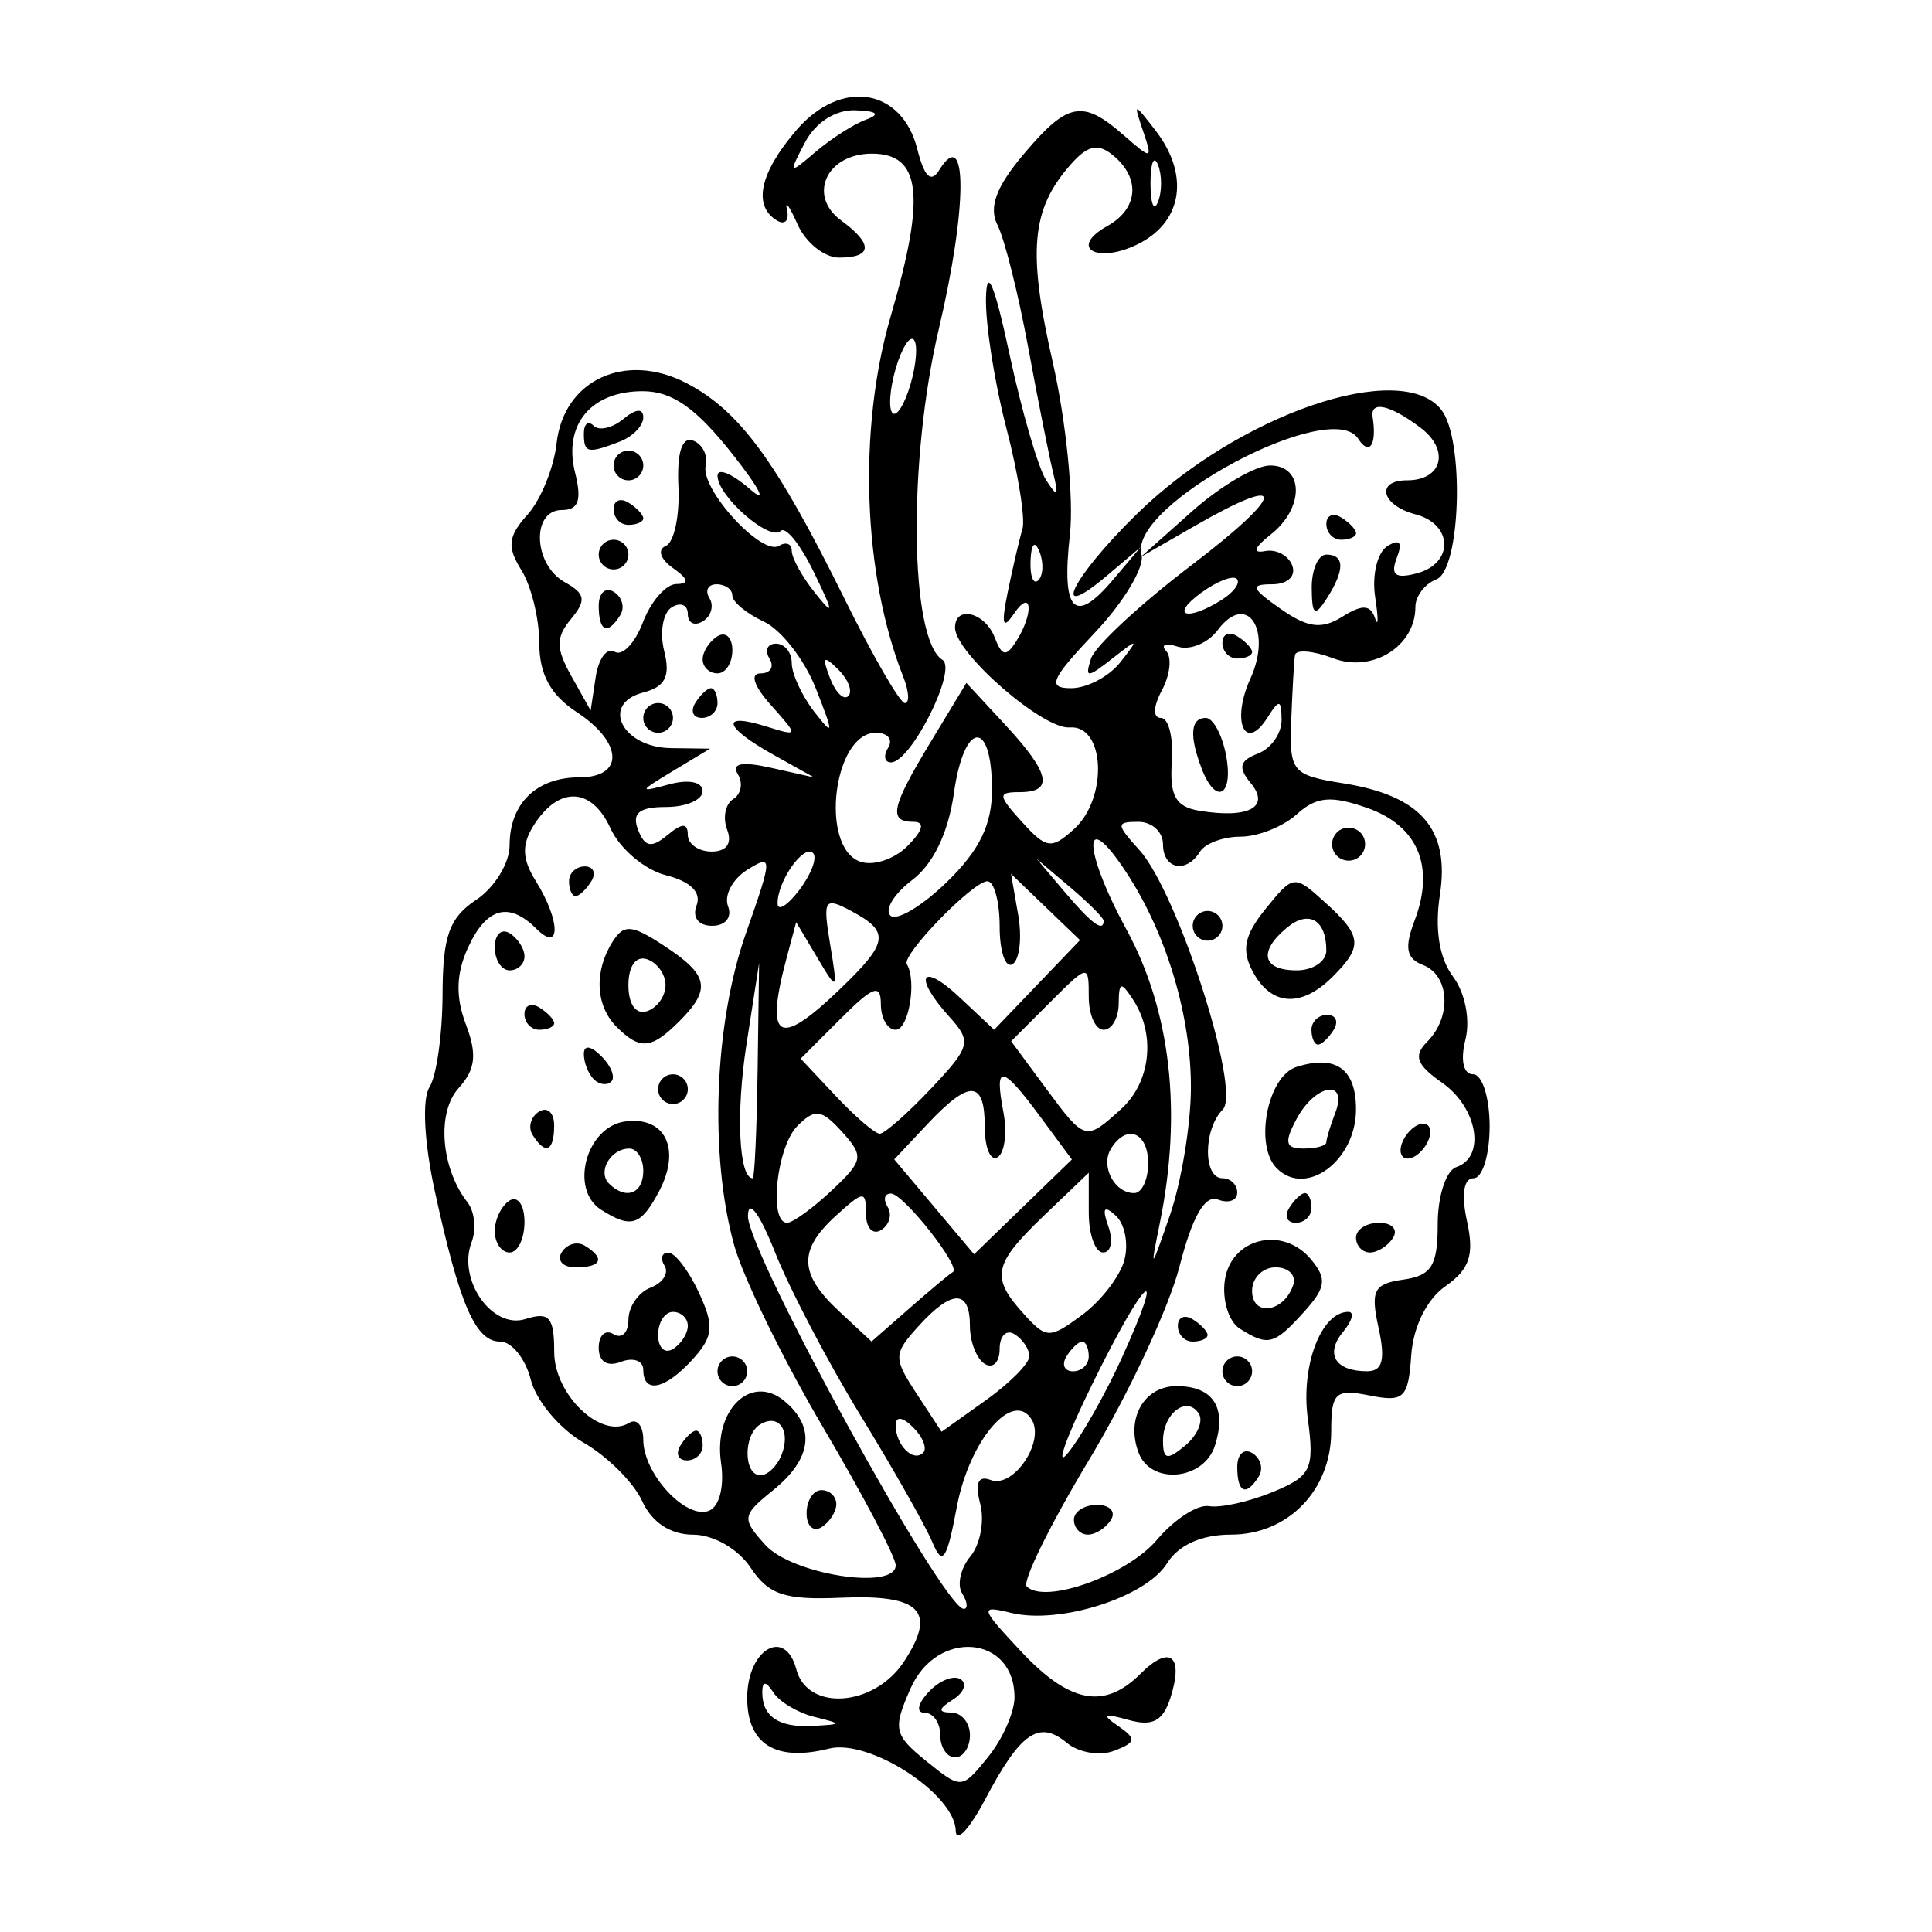 <?xml version="1.0" encoding="UTF-8" standalone="no"?>
<svg
   xmlns:dc="http://purl.org/dc/elements/1.1/"
   xmlns:cc="http://creativecommons.org/ns#"
   xmlns:rdf="http://www.w3.org/1999/02/22-rdf-syntax-ns#"
   xmlns:svg="http://www.w3.org/2000/svg"
   xmlns="http://www.w3.org/2000/svg"
   id="svgKP4"
   version="1.1"
   viewBox="0 0 100 100"
   height="100"
   width="100">
  <defs
     id="defs2" />
  <path
     id="pathKP4"
     d="m 49.47,94.757 c -0.054,-1.911 -4.477,-4.773 -6.567,-4.248 -2.75,0.69 -4.228,-0.226 -4.228,-2.621 0,-2.528 1.969,-3.677 2.542,-1.484 0.574,2.196 4.037,1.945 5.576,-0.404 1.715,-2.617 0.858,-3.482 -3.269,-3.302 -2.901,0.126 -3.74,-0.153 -4.671,-1.555 -0.648,-0.976 -1.926,-1.709 -2.979,-1.709 -1.169,0 -2.134,-0.636 -2.636,-1.738 -0.436,-0.956 -1.799,-2.316 -3.03,-3.023 -1.231,-0.707 -2.461,-2.173 -2.734,-3.258 -0.272,-1.085 -0.984,-1.973 -1.581,-1.973 -1.281,0 -2.101,-1.887 -3.387,-7.788 -0.552,-2.532 -0.667,-4.766 -0.277,-5.38 0.366,-0.578 0.671,-2.738 0.678,-4.8 0.009,-3.028 0.344,-3.97 1.741,-4.898 0.951,-0.632 1.729,-1.902 1.729,-2.822 0,-2.165 1.39,-3.519 3.612,-3.519 2.341,0 2.259,-1.807 -0.154,-3.388 -1.341,-0.878 -1.922,-1.954 -1.922,-3.558 0,-1.264 -0.417,-2.966 -0.927,-3.782 -0.752,-1.205 -0.692,-1.745 0.32,-2.872 0.686,-0.763 1.362,-2.423 1.503,-3.688 0.365,-3.272 3.55,-4.756 6.707,-3.123 2.757,1.426 4.664,4.022 8.181,11.139 1.476,2.986 2.888,5.429 3.139,5.429 0.251,0 0.216,-0.605 -0.077,-1.345 -2.098,-5.299 -2.362,-12.83 -0.654,-18.685 1.823,-6.248 1.572,-8.409 -0.977,-8.409 -2.348,0 -3.344,2.176 -1.585,3.462 1.662,1.215 1.621,1.918 -0.111,1.918 -0.764,0 -1.733,-0.778 -2.154,-1.729 -0.421,-0.951 -0.665,-1.279 -0.541,-0.729 0.123,0.55 -0.118,0.789 -0.536,0.531 -1.246,-0.77 -0.872,-2.469 1.03,-4.68 2.295,-2.668 5.456,-2.168 6.248,0.988 0.362,1.441 0.709,1.778 1.131,1.095 1.477,-2.39 1.47,1.905 -0.013,8.203 -1.608,6.825 -1.509,16.086 0.183,17.141 0.787,0.491 -1.622,5.3 -2.659,5.308 -0.342,0.003 -0.408,-0.341 -0.147,-0.764 0.261,-0.423 -0.027,-0.769 -0.641,-0.769 -2.186,0 -2.922,5.862 -0.837,6.662 0.667,0.256 1.779,-0.101 2.471,-0.793 0.808,-0.808 0.924,-1.258 0.325,-1.258 -1.331,0 -1.168,-0.752 0.902,-4.172 l 1.827,-3.019 2.012,2.171 c 2.325,2.509 2.532,3.483 0.74,3.483 -1.142,0 -1.129,0.158 0.125,1.543 1.261,1.393 1.523,1.429 2.694,0.369 1.769,-1.601 1.607,-5.409 -0.225,-5.261 -1.381,0.112 -5.934,-3.852 -5.934,-5.166 0,-1.18 1.552,-0.795 2.053,0.508 0.376,0.98 0.594,1.018 1.117,0.192 0.93,-1.466 0.807,-2.794 -0.13,-1.41 -0.575,0.849 -0.656,0.546 -0.308,-1.153 0.26,-1.268 0.6,-2.726 0.757,-3.239 0.157,-0.513 -0.218,-2.865 -0.833,-5.226 -0.615,-2.361 -1.09,-5.4 -1.055,-6.753 0.042,-1.641 0.445,-0.676 1.211,2.9 0.632,2.948 1.485,5.888 1.896,6.533 0.598,0.938 0.672,0.865 0.37,-0.365 -0.207,-0.845 -0.792,-3.785 -1.3,-6.533 -0.507,-2.748 -1.218,-5.576 -1.578,-6.285 -0.467,-0.918 -0.084,-1.969 1.331,-3.651 2.29,-2.722 3.066,-2.874 5.187,-1.016 1.476,1.292 1.516,1.285 1.019,-0.192 -0.509,-1.514 -0.499,-1.514 0.638,-0.045 1.738,2.245 1.422,4.638 -0.766,5.809 -2.15,1.151 -3.825,0.312 -1.724,-0.864 1.6,-0.895 1.73,-2.466 0.302,-3.65 -0.786,-0.652 -1.321,-0.536 -2.215,0.482 -2.03,2.312 -2.223,4.468 -0.916,10.216 0.697,3.064 1.097,7.082 0.889,8.929 -0.448,3.977 0.231,4.699 2.215,2.355 l 1.448,-1.711 -1.729,1.464 c -3.031,2.566 -1.856,0.133 1.537,-3.185 5.278,-5.16 13.663,-8.029 15.752,-5.389 1.21,1.53 1.013,8.292 -0.256,8.78 -0.596,0.229 -1.084,0.873 -1.084,1.432 0,2.032 -2.23,3.422 -4.253,2.653 -1.043,-0.396 -1.934,-0.47 -1.981,-0.163 -0.047,0.307 -0.134,1.824 -0.192,3.372 -0.101,2.674 0.035,2.837 2.721,3.267 4.002,0.64 5.496,2.375 4.973,5.772 -0.273,1.774 -0.034,3.272 0.675,4.22 0.629,0.842 0.906,2.237 0.647,3.267 -0.27,1.074 -0.108,1.797 0.401,1.797 0.469,0 0.852,1.211 0.852,2.69 0,1.48 -0.373,2.69 -0.83,2.69 -0.516,0 -0.644,0.844 -0.34,2.231 0.382,1.738 0.135,2.479 -1.115,3.355 -0.968,0.678 -1.672,2.101 -1.774,3.589 -0.152,2.211 -0.374,2.425 -2.155,2.07 -1.773,-0.353 -1.986,-0.154 -1.986,1.856 0,3.044 -2.233,5.345 -5.186,5.345 -1.532,0 -2.721,0.536 -3.32,1.496 -1.094,1.752 -5.559,3.167 -8.064,2.555 -1.644,-0.401 -1.614,-0.283 0.51,1.989 2.513,2.689 4.319,3.031 6.179,1.171 1.528,-1.528 2.256,-0.961 1.564,1.219 -0.389,1.226 -0.928,1.512 -2.184,1.16 -1.282,-0.359 -1.406,-0.287 -0.536,0.311 0.973,0.669 0.945,0.849 -0.202,1.289 -0.733,0.281 -1.833,0.097 -2.443,-0.409 -1.447,-1.201 -2.399,-0.544 -4.224,2.912 -0.823,1.558 -1.511,2.292 -1.53,1.632 z m 3.04,-6.91 c 0,-3.208 -4.006,-3.555 -5.374,-0.465 -0.935,2.112 -0.871,2.412 0.811,3.773 1.811,1.467 1.837,1.465 3.195,-0.211 0.753,-0.93 1.369,-2.323 1.369,-3.097 z m -3.843,1.961 c 0,-0.634 -0.36,-1.153 -0.799,-1.153 -0.461,0 -0.38,-0.454 0.192,-1.072 0.545,-0.59 1.287,-0.892 1.65,-0.673 0.362,0.22 0.189,0.697 -0.384,1.06 -0.767,0.486 -0.789,0.664 -0.082,0.673 0.528,0.006 0.961,0.531 0.961,1.165 0,0.634 -0.346,1.153 -0.769,1.153 -0.423,0 -0.769,-0.519 -0.769,-1.153 z m -6.533,-0.947 c -0.845,-0.211 -1.791,-0.776 -2.102,-1.256 -0.382,-0.59 -0.568,-0.603 -0.576,-0.039 -0.018,1.277 0.853,1.866 2.614,1.768 1.549,-0.086 1.551,-0.102 0.064,-0.473 z m 7.665,-6.389 c -0.273,-0.441 -0.079,-1.304 0.43,-1.917 0.509,-0.613 0.737,-1.836 0.507,-2.717 -0.283,-1.083 -0.108,-1.483 0.541,-1.234 1.175,0.451 2.826,-1.989 2.119,-3.132 -0.966,-1.563 -3.223,1.077 -3.871,4.526 -0.52,2.77 -0.742,3.088 -1.27,1.819 -0.352,-0.845 -2.018,-3.785 -3.702,-6.533 -1.684,-2.748 -3.679,-6.552 -4.433,-8.455 -0.803,-2.026 -1.386,-2.812 -1.407,-1.898 -0.043,1.852 10.112,20.344 11.172,20.344 0.227,0 0.189,-0.361 -0.084,-0.802 z m 10.09,-2.778 c 0.888,-1.056 2.098,-1.838 2.69,-1.737 0.592,0.101 2.072,-0.226 3.288,-0.727 2.008,-0.826 2.176,-1.179 1.823,-3.817 -0.366,-2.727 0.695,-5.511 2.101,-5.511 0.322,0 0.201,0.464 -0.27,1.031 -0.954,1.149 -0.41,2.043 1.241,2.043 0.8,0 0.956,-0.591 0.593,-2.246 -0.426,-1.937 -0.249,-2.281 1.284,-2.498 1.461,-0.207 1.777,-0.719 1.777,-2.876 0,-1.443 0.432,-2.769 0.961,-2.946 1.541,-0.517 1.109,-3.078 -0.737,-4.371 -1.328,-0.93 -1.495,-1.392 -0.769,-2.119 1.282,-1.282 1.165,-3.441 -0.215,-3.971 -0.869,-0.334 -0.974,-0.888 -0.435,-2.306 1.063,-2.795 0.167,-4.912 -2.468,-5.83 -1.872,-0.653 -2.618,-0.583 -3.634,0.336 -0.703,0.636 -2.009,1.157 -2.902,1.157 -0.893,0 -1.837,0.346 -2.099,0.769 -0.718,1.162 -1.922,0.921 -1.922,-0.384 0,-0.634 -0.572,-1.153 -1.272,-1.153 -1.166,0 -1.162,0.122 0.051,1.462 1.981,2.189 5.283,12.462 4.316,13.429 -1.012,1.012 -1.026,3.556 -0.02,3.556 0.423,0 0.769,0.335 0.769,0.744 0,0.409 -0.451,0.572 -1.001,0.36 -0.675,-0.259 -1.324,0.875 -1.991,3.475 -0.544,2.123 -2.645,6.615 -4.669,9.982 -2.024,3.368 -3.48,6.323 -3.235,6.568 0.942,0.942 5.205,-0.588 6.745,-2.42 z m -4.304,-1.032 c 0,-0.423 0.539,-0.769 1.198,-0.769 0.659,0 0.985,0.346 0.723,0.769 -0.261,0.423 -0.8,0.769 -1.198,0.769 -0.398,0 -0.723,-0.346 -0.723,-0.769 z m 8.455,-2.735 c 0,-0.659 0.352,-0.981 0.781,-0.715 0.43,0.266 0.582,0.805 0.339,1.198 -0.659,1.066 -1.12,0.867 -1.12,-0.483 z m -5.102,-0.723 c -0.68,-1.772 0.275,-3.459 1.958,-3.459 1.902,0 2.616,1.105 1.989,3.081 -0.569,1.791 -3.304,2.053 -3.947,0.377 z m 3.119,-2.021 c -0.606,-0.981 -1.86,-0.043 -1.86,1.392 0,0.977 0.214,1.024 1.144,0.252 0.629,-0.522 0.951,-1.262 0.715,-1.644 z m 1.214,-2.206 c 0,-0.423 0.346,-0.769 0.769,-0.769 0.423,0 0.769,0.346 0.769,0.769 0,0.423 -0.346,0.769 -0.769,0.769 -0.423,0 -0.769,-0.346 -0.769,-0.769 z m -2.306,-2.351 c 0,-0.448 0.346,-0.6 0.769,-0.339 0.423,0.261 0.769,0.628 0.769,0.814 0,0.186 -0.346,0.339 -0.769,0.339 -0.423,0 -0.769,-0.366 -0.769,-0.814 z m 3.199,0.139 c -0.565,-0.358 -0.911,-1.477 -0.769,-2.486 0.312,-2.204 2.999,-2.859 4.468,-1.089 0.833,1.004 0.77,1.458 -0.379,2.727 -1.539,1.701 -1.85,1.78 -3.321,0.848 z m 2.773,-2.255 c 0.167,-0.502 -0.243,-0.913 -0.913,-0.913 -0.669,0 -1.217,0.548 -1.217,1.217 0,1.357 1.655,1.121 2.13,-0.304 z m 3.251,-2.45 c 0,-0.423 0.539,-0.769 1.198,-0.769 0.659,0 0.985,0.346 0.723,0.769 -0.261,0.423 -0.8,0.769 -1.198,0.769 -0.398,0 -0.723,-0.346 -0.723,-0.769 z m -3.459,-1.537 c 0.261,-0.423 0.628,-0.769 0.814,-0.769 0.186,0 0.339,0.346 0.339,0.769 0,0.423 -0.366,0.769 -0.814,0.769 -0.448,0 -0.6,-0.346 -0.339,-0.769 z m -0.641,-2.05 c -1.184,-1.184 -0.489,-4.772 1.018,-5.25 2.037,-0.646 3.081,0.098 3.081,2.195 0,2.652 -2.58,4.574 -4.099,3.055 z m 2.562,-1.346 c 0,-0.177 0.21,-0.869 0.467,-1.537 0.678,-1.767 -1.033,-1.493 -2.004,0.321 -0.657,1.227 -0.585,1.537 0.357,1.537 0.649,0 1.18,-0.145 1.18,-0.321 z m 3.843,0.412 c 0,-0.423 0.346,-0.982 0.769,-1.244 0.423,-0.261 0.769,-0.129 0.769,0.294 0,0.423 -0.346,0.982 -0.769,1.244 -0.423,0.261 -0.769,0.129 -0.769,-0.294 z m -4.612,-6.24 c 0,-0.423 0.366,-0.769 0.814,-0.769 0.448,0 0.6,0.346 0.339,0.769 -0.261,0.423 -0.628,0.769 -0.814,0.769 -0.186,0 -0.339,-0.346 -0.339,-0.769 z m -3.036,-3.003 c -0.6,-1.12 -0.442,-1.889 0.668,-3.26 1.432,-1.768 1.476,-1.773 3.063,-0.337 1.929,1.746 1.984,2.273 0.403,3.854 -1.62,1.62 -3.181,1.523 -4.134,-0.258 z m 3.805,-1.096 c 0,-1.595 -0.91,-2.121 -2.043,-1.18 -1.49,1.236 -1.268,2.205 0.506,2.205 0.845,0 1.537,-0.461 1.537,-1.025 z M 61.734,47.92 c 0,-0.423 0.346,-0.769 0.769,-0.769 0.423,0 0.769,0.346 0.769,0.769 0,0.423 -0.346,0.769 -0.769,0.769 -0.423,0 -0.769,-0.346 -0.769,-0.769 z m 7.342,-3.777 c -0.247,-0.4 -0.122,-0.931 0.278,-1.178 0.4,-0.247 0.931,-0.122 1.178,0.278 0.247,0.4 0.122,0.931 -0.278,1.178 -0.4,0.247 -0.931,0.122 -1.178,-0.278 z M 46.361,81.018 c 0,-0.423 -1.69,-3.633 -3.756,-7.134 -2.066,-3.501 -4.139,-7.748 -4.607,-9.439 -1.287,-4.649 -1.031,-11.465 0.606,-16.122 1.393,-3.963 1.397,-4.127 0.077,-3.303 -0.764,0.477 -1.213,1.325 -0.999,1.883 0.222,0.577 -0.133,1.016 -0.821,1.016 -0.712,0 -1.044,-0.436 -0.805,-1.058 0.258,-0.673 -0.319,-1.24 -1.587,-1.558 -1.096,-0.275 -2.389,-1.369 -2.873,-2.431 -0.975,-2.139 -2.681,-2.201 -3.976,-0.144 -0.626,0.993 -0.597,1.74 0.11,2.872 1.284,2.057 1.307,3.747 0.033,2.473 -1.428,-1.428 -2.592,-1.101 -3.548,0.996 -0.608,1.336 -0.639,2.536 -0.102,3.951 0.591,1.553 0.503,2.33 -0.373,3.298 -1.146,1.266 -0.924,4.138 0.458,5.916 0.369,0.475 0.465,1.399 0.214,2.054 -0.747,1.946 1.06,4.533 2.783,3.986 1.235,-0.392 1.49,-0.101 1.49,1.7 0,2.23 2.451,4.556 3.874,3.676 0.406,-0.251 0.737,0.143 0.737,0.874 0,1.753 2.198,4.134 3.394,3.675 0.546,-0.21 0.812,-1.258 0.631,-2.49 -0.4,-2.726 1.55,-4.627 3.277,-3.193 1.632,1.355 1.431,2.987 -0.57,4.607 -1.634,1.323 -1.655,1.47 -0.409,2.847 1.385,1.53 6.743,2.363 6.743,1.048 z m -4.612,-2.692 c 0,-0.659 0.346,-1.198 0.769,-1.198 0.423,0 0.769,0.325 0.769,0.723 0,0.398 -0.346,0.937 -0.769,1.198 -0.423,0.261 -0.769,-0.064 -0.769,-0.723 z M 35.217,74.821 c 0.261,-0.423 0.628,-0.769 0.814,-0.769 0.186,0 0.339,0.346 0.339,0.769 0,0.423 -0.366,0.769 -0.814,0.769 -0.448,0 -0.6,-0.346 -0.339,-0.769 z m -1.922,-3.925 c 0,-0.468 -0.519,-0.652 -1.153,-0.408 -0.715,0.274 -1.153,-0.004 -1.153,-0.732 0,-0.646 0.346,-0.96 0.769,-0.699 0.423,0.261 0.769,-0.075 0.769,-0.747 0,-0.672 0.517,-1.421 1.148,-1.663 0.632,-0.242 0.957,-0.75 0.723,-1.129 -0.234,-0.378 -0.145,-0.685 0.197,-0.682 0.342,0.003 1.051,0.931 1.576,2.061 0.804,1.732 0.755,2.274 -0.311,3.453 -1.426,1.576 -2.564,1.819 -2.564,0.547 z m 2.306,-2.269 c 0,-0.398 -0.346,-0.723 -0.769,-0.723 -0.423,0 -0.769,0.539 -0.769,1.198 0,0.659 0.346,0.985 0.769,0.723 0.423,-0.261 0.769,-0.8 0.769,-1.198 z m 1.537,2.351 c 0,-0.423 0.346,-0.769 0.769,-0.769 0.423,0 0.769,0.346 0.769,0.769 0,0.423 -0.346,0.769 -0.769,0.769 -0.423,0 -0.769,-0.346 -0.769,-0.769 z m -8.063,-6.161 c 0.266,-0.43 0.805,-0.582 1.198,-0.339 1.066,0.659 0.867,1.12 -0.483,1.12 -0.659,0 -0.981,-0.352 -0.715,-0.781 z m -3.466,-1.095 c 0,-0.609 0.346,-1.321 0.769,-1.583 0.423,-0.261 0.769,0.237 0.769,1.108 0,0.87 -0.346,1.583 -0.769,1.583 -0.423,0 -0.769,-0.498 -0.769,-1.108 z m 5.505,-1.105 c -1.647,-1.044 -0.779,-4.282 1.224,-4.567 2.104,-0.299 2.941,1.435 1.758,3.645 -0.936,1.749 -1.434,1.903 -2.982,0.922 z m 2.181,-2.015 c 0,-0.634 -0.325,-1.153 -0.723,-1.153 -0.969,0 -1.663,1.2 -1.049,1.814 0.866,0.866 1.773,0.527 1.773,-0.661 z m -5.732,-1.868 c -0.243,-0.394 -0.091,-0.933 0.339,-1.198 0.43,-0.266 0.781,0.056 0.781,0.716 0,1.35 -0.461,1.549 -1.12,0.483 z m 6.5,-2.359 c 0,-0.423 0.346,-0.769 0.769,-0.769 0.423,0 0.769,0.346 0.769,0.769 0,0.423 -0.346,0.769 -0.769,0.769 -0.423,0 -0.769,-0.346 -0.769,-0.769 z m -3.331,-0.512 c -0.282,-0.282 -0.512,-0.87 -0.512,-1.307 0,-0.482 0.358,-0.436 0.91,0.115 0.5,0.5 0.731,1.088 0.512,1.307 -0.218,0.218 -0.628,0.167 -0.91,-0.115 z M 31.912,53.146 c -1.088,-1.088 -1.172,-2.873 -0.208,-4.397 0.588,-0.93 0.987,-0.899 2.678,0.21 2.302,1.508 2.447,2.234 0.779,3.902 -1.45,1.45 -2.035,1.501 -3.25,0.285 z m 2.536,-2.152 c 0,-0.564 -0.432,-1.169 -0.961,-1.345 -0.572,-0.191 -0.961,0.354 -0.961,1.345 0,0.991 0.389,1.536 0.961,1.345 0.528,-0.176 0.961,-0.781 0.961,-1.345 z m -7.302,1.492 c 0,-0.448 0.346,-0.6 0.769,-0.339 0.423,0.261 0.769,0.628 0.769,0.814 0,0.186 -0.346,0.339 -0.769,0.339 -0.423,0 -0.769,-0.366 -0.769,-0.814 z M 25.609,49.027 c 0,-0.659 0.346,-0.985 0.769,-0.723 0.423,0.261 0.769,0.8 0.769,1.198 0,0.398 -0.346,0.723 -0.769,0.723 -0.423,0 -0.769,-0.539 -0.769,-1.198 z m 3.843,-3.413 c 0,-0.423 0.366,-0.769 0.814,-0.769 0.448,0 0.6,0.346 0.339,0.769 -0.261,0.423 -0.628,0.769 -0.814,0.769 -0.186,0 -0.339,-0.346 -0.339,-0.769 z m 11.01,29.667 c 0.48,-1.252 -0.165,-2.139 -1.125,-1.546 -0.873,0.54 -0.853,2.624 0.025,2.624 0.378,0 0.872,-0.485 1.1,-1.078 z M 58.041,70.338 c 2.422,-5.324 1.248,-4.31 -1.502,1.298 -1.378,2.809 -1.944,4.415 -1.259,3.569 0.685,-0.845 1.928,-3.036 2.761,-4.868 z m -10.77,3.548 c -0.552,-0.552 -0.91,-0.597 -0.91,-0.115 0,1.026 0.909,1.935 1.422,1.422 0.218,-0.218 -0.012,-0.806 -0.512,-1.307 z m 6.008,-3.683 c 0,-0.369 -0.346,-0.885 -0.769,-1.146 -0.423,-0.261 -0.769,0.085 -0.769,0.769 0,0.684 -0.346,1.03 -0.769,0.769 -0.423,-0.261 -0.769,-1.146 -0.769,-1.967 0,-1.905 -0.933,-1.897 -2.672,0.026 -1.292,1.428 -1.297,1.634 -0.084,3.486 l 1.29,1.968 2.27,-1.617 c 1.249,-0.889 2.27,-1.919 2.27,-2.288 z m 3.074,0.007 c 0,-0.423 -0.153,-0.769 -0.339,-0.769 -0.186,0 -0.553,0.346 -0.814,0.769 -0.261,0.423 -0.109,0.769 0.339,0.769 0.448,0 0.814,-0.346 0.814,-0.769 z M 49.319,65.843 c 0.454,-0.237 -2.535,-4.038 -3.195,-4.064 -0.342,-0.013 -0.423,0.298 -0.18,0.691 0.243,0.394 0.091,0.933 -0.339,1.198 -0.43,0.266 -0.781,-0.11 -0.781,-0.835 0,-1.22 -0.114,-1.214 -1.537,0.074 -1.977,1.789 -1.941,3.023 0.144,4.965 l 1.681,1.566 1.97,-1.728 c 1.083,-0.951 2.09,-1.791 2.238,-1.868 z m 8.877,-0.616 c 0.227,-0.838 0.027,-1.876 -0.444,-2.306 -0.611,-0.558 -0.721,-0.396 -0.383,0.563 0.26,0.74 0.138,1.345 -0.271,1.345 -0.409,0 -0.744,-0.929 -0.744,-2.065 V 60.699 L 54.048,62.908 c -2.645,2.534 -2.783,3.195 -1.063,5.096 1.176,1.299 1.339,1.302 3.021,0.061 0.978,-0.722 1.963,-1.999 2.191,-2.837 z m 3.445,-8.852 c 0.027,-3.733 -1.249,-8.022 -3.334,-11.205 -2.286,-3.489 -2.29,-1.263 -0.005,2.935 2.297,4.221 2.895,9.462 1.733,15.187 -0.515,2.535 -0.485,2.513 0.517,-0.384 0.585,-1.691 1.075,-4.631 1.089,-6.533 z m -7.789,1.436 C 51.848,55.101 51.456,55.046 51.933,57.546 c 0.204,1.067 0.071,2.125 -0.295,2.351 -0.366,0.226 -0.666,-0.474 -0.666,-1.556 0,-2.446 -0.782,-2.485 -2.978,-0.148 l -1.708,1.818 2.066,2.455 2.066,2.455 2.531,-2.453 2.531,-2.453 z m -10.807,3.811 c 1.647,-1.548 1.687,-1.771 0.537,-3.041 -1.057,-1.168 -1.398,-1.213 -2.305,-0.306 -1.081,1.081 -1.502,5.017 -0.537,5.017 0.29,0 1.327,-0.752 2.305,-1.67 z m 16.384,-1.404 c 0,-1.621 -1.118,-2.068 -1.922,-0.769 -0.56,0.907 0.167,2.306 1.198,2.306 0.398,0 0.723,-0.692 0.723,-1.537 z m -20.215,-4.804 0.077,-5.572 -0.656,4.227 c -0.549,3.538 -0.391,6.917 0.323,6.917 0.098,0 0.213,-2.508 0.255,-5.572 z m 8.973,0.932 c 2.051,-2.173 2.117,-2.43 0.958,-3.711 -1.903,-2.103 -1.482,-2.898 0.533,-1.006 l 1.778,1.671 2.222,-2.319 2.222,-2.319 -1.785,-1.716 -1.785,-1.716 0.372,2.132 c 0.204,1.173 0.072,2.317 -0.294,2.543 -0.366,0.226 -0.666,-0.647 -0.666,-1.94 0,-1.293 -0.286,-2.351 -0.635,-2.351 -0.743,0 -4.452,3.815 -4.169,4.289 0.524,0.879 0.096,3.397 -0.576,3.397 -0.423,0 -0.769,-0.597 -0.769,-1.328 0,-1.073 -0.398,-0.93 -2.075,0.748 l -2.075,2.075 1.825,1.943 c 1.004,1.068 2.025,1.943 2.27,1.943 0.245,0 1.437,-1.051 2.649,-2.335 z m 9.836,1.063 c 1.533,-1.388 1.809,-3.832 0.637,-5.645 -0.637,-0.985 -0.747,-0.957 -0.757,0.192 -0.006,0.74 -0.358,1.345 -0.78,1.345 -0.423,0 -0.769,-0.77 -0.769,-1.712 0,-1.694 -0.021,-1.691 -2.009,0.297 l -2.009,2.009 1.769,2.393 c 2.058,2.784 2.075,2.789 3.918,1.121 z M 43.437,51.235 c 2.56,-2.453 2.645,-2.999 0.634,-4.075 -1.402,-0.75 -1.489,-0.616 -1.106,1.702 0.407,2.465 0.393,2.479 -0.67,0.693 l -1.085,-1.824 -0.488,1.824 c -1.146,4.283 -0.451,4.714 2.715,1.68 z m 7.909,-10.389 c -0.016,-3.683 -1.449,-3.523 -1.974,0.22 -0.284,2.027 -1.07,3.664 -2.148,4.478 -0.935,0.705 -1.448,1.535 -1.14,1.843 0.308,0.308 1.621,-0.467 2.917,-1.724 1.699,-1.647 2.353,-2.991 2.345,-4.817 z m 5.776,6.809 c 0,-0.146 -0.778,-0.924 -1.729,-1.729 l -1.729,-1.464 1.464,1.729 c 1.376,1.625 1.995,2.079 1.995,1.464 z M 42.084,44.155 c -0.482,-0.482 -1.854,1.47 -1.836,2.612 0.007,0.423 0.517,0.102 1.133,-0.713 0.616,-0.815 0.932,-1.669 0.702,-1.899 z m -6.483,-0.941 c 0,0.474 0.556,0.863 1.235,0.863 0.77,0 1.072,-0.425 0.802,-1.128 -0.238,-0.621 -0.097,-1.336 0.315,-1.59 0.411,-0.254 0.517,-0.834 0.236,-1.29 -0.345,-0.558 0.216,-0.665 1.717,-0.329 l 2.228,0.499 -2.114,-1.18 c -2.556,-1.427 -2.76,-2.204 -0.384,-1.465 1.714,0.534 1.717,0.524 0.265,-1.101 -0.888,-0.994 -1.097,-1.639 -0.531,-1.639 0.513,0 0.719,-0.346 0.458,-0.769 -0.261,-0.423 -0.109,-0.769 0.339,-0.769 0.448,0 0.814,0.453 0.814,1.006 0,0.553 0.518,1.677 1.151,2.498 1.032,1.338 1.042,1.215 0.09,-1.198 -0.583,-1.48 -1.793,-3.032 -2.688,-3.449 -0.895,-0.417 -1.627,-1.023 -1.627,-1.345 0,-0.322 -0.366,-0.586 -0.814,-0.586 -0.448,0 -0.615,0.322 -0.372,0.716 0.243,0.394 0.091,0.933 -0.339,1.198 -0.43,0.266 -0.781,0.096 -0.781,-0.377 0,-0.473 -0.374,-0.628 -0.831,-0.346 -0.457,0.282 -0.633,1.301 -0.392,2.263 0.33,1.316 0.059,1.849 -1.094,2.151 -2.217,0.58 -1.086,2.842 1.438,2.876 l 2.031,0.027 -1.922,1.158 c -1.775,1.069 -1.789,1.122 -0.192,0.69 1.006,-0.272 1.729,-0.125 1.729,0.352 0,0.451 -0.854,0.82 -1.897,0.82 -1.385,0 -1.776,0.317 -1.447,1.173 0.347,0.904 0.693,0.971 1.513,0.29 0.774,-0.643 1.063,-0.648 1.063,-0.02 z m -2.306,-6.055 c 0,-0.423 0.346,-0.769 0.769,-0.769 0.423,0 0.769,0.346 0.769,0.769 0,0.423 -0.346,0.769 -0.769,0.769 -0.423,0 -0.769,-0.346 -0.769,-0.769 z m 2.69,-0.769 c 0.261,-0.423 0.628,-0.769 0.814,-0.769 0.186,0 0.339,0.346 0.339,0.769 0,0.423 -0.366,0.769 -0.814,0.769 -0.448,0 -0.6,-0.346 -0.339,-0.769 z m 0.384,-2.26 c 0,-0.398 0.346,-0.937 0.769,-1.198 0.423,-0.261 0.769,0.064 0.769,0.723 0,0.659 -0.346,1.198 -0.769,1.198 -0.423,0 -0.769,-0.325 -0.769,-0.723 z m 28.372,6.407 c -0.673,-0.811 -0.589,-1.164 0.365,-1.53 0.682,-0.262 1.234,-1.044 1.228,-1.738 -0.01,-1.077 -0.117,-1.097 -0.727,-0.132 -1.169,1.848 -1.895,0.2 -0.887,-2.013 1.156,-2.537 -0.188,-4.529 -1.693,-2.509 -0.5,0.671 -1.428,1.056 -2.062,0.856 -0.634,-0.201 -0.906,-0.099 -0.604,0.226 0.302,0.325 0.204,1.237 -0.219,2.027 -0.458,0.856 -0.478,1.436 -0.05,1.436 0.395,0 0.648,1.022 0.562,2.272 -0.122,1.761 0.198,2.331 1.422,2.532 2.552,0.42 3.691,-0.19 2.665,-1.426 z m -2.541,-0.751 c -0.655,-1.707 -0.581,-2.627 0.212,-2.627 0.373,0 0.844,0.865 1.046,1.922 0.405,2.117 -0.519,2.634 -1.259,0.706 z m 1.071,-6.516 c 0,-0.448 0.346,-0.6 0.769,-0.339 0.423,0.261 0.769,0.628 0.769,0.814 0,0.186 -0.346,0.339 -0.769,0.339 -0.423,0 -0.769,-0.366 -0.769,-0.814 z m -31.457,0.465 c 0.393,0.243 1.052,-0.444 1.463,-1.526 0.411,-1.082 1.189,-1.973 1.728,-1.98 0.688,-0.008 0.637,-0.254 -0.173,-0.827 -0.657,-0.465 -0.817,-0.957 -0.371,-1.146 0.43,-0.182 0.724,-1.556 0.654,-3.054 -0.083,-1.771 0.181,-2.61 0.755,-2.398 0.486,0.18 0.781,0.763 0.656,1.297 -0.284,1.213 2.907,4.7 3.798,4.149 0.361,-0.223 0.657,-0.106 0.657,0.261 0,0.367 0.536,1.338 1.19,2.159 1.009,1.265 1.001,1.102 -0.057,-1.077 -0.686,-1.413 -1.453,-2.364 -1.704,-2.112 -0.564,0.564 -3.272,-1.801 -3.272,-2.859 0,-0.423 0.756,-0.11 1.681,0.696 0.925,0.805 0.521,-0.006 -0.897,-1.802 -1.898,-2.405 -3.128,-3.267 -4.661,-3.267 -2.676,0 -4.117,1.739 -3.495,4.217 0.358,1.428 0.18,1.932 -0.683,1.932 -1.59,0 -1.483,2.821 0.141,3.73 1.079,0.604 1.137,0.939 0.331,1.911 -0.792,0.954 -0.788,1.516 0.019,2.957 l 0.997,1.779 0.264,-1.741 c 0.145,-0.957 0.586,-1.542 0.979,-1.299 z m -0.825,-2.386 c 0,-0.659 0.352,-0.981 0.781,-0.716 0.43,0.266 0.582,0.805 0.339,1.198 -0.659,1.066 -1.12,0.867 -1.12,-0.483 z m 0,-2.645 c 0,-0.423 0.346,-0.769 0.769,-0.769 0.423,0 0.769,0.346 0.769,0.769 0,0.423 -0.346,0.769 -0.769,0.769 -0.423,0 -0.769,-0.346 -0.769,-0.769 z m 0.769,-2.351 c 0,-0.448 0.346,-0.6 0.769,-0.339 0.423,0.261 0.769,0.628 0.769,0.814 0,0.186 -0.346,0.339 -0.769,0.339 -0.423,0 -0.769,-0.366 -0.769,-0.814 z m 0,-2.26 c 0,-0.423 0.346,-0.769 0.769,-0.769 0.423,0 0.769,0.346 0.769,0.769 0,0.423 -0.346,0.769 -0.769,0.769 -0.423,0 -0.769,-0.346 -0.769,-0.769 z m -1.537,-1.665 c 0,-0.493 0.228,-0.669 0.506,-0.391 0.278,0.278 0.97,0.121 1.537,-0.35 0.649,-0.538 1.031,-0.566 1.031,-0.076 0,0.429 -0.547,0.99 -1.216,1.247 -1.672,0.641 -1.859,0.598 -1.859,-0.43 z m 13.162,12.221 c -0.759,-0.753 -0.847,-0.665 -0.43,0.43 0.289,0.758 0.718,1.185 0.955,0.948 0.237,-0.237 4.92e-4,-0.857 -0.525,-1.378 z M 57.989,34.277 c 0.975,-1.243 0.944,-1.258 -0.415,-0.192 -1.307,1.025 -1.429,1.025 -1.103,0 0.202,-0.634 2.526,-2.796 5.165,-4.804 4.961,-3.775 5.061,-4.853 0.189,-2.051 l -2.781,1.599 2.661,-2.368 c 1.464,-1.302 3.279,-2.368 4.035,-2.368 1.762,0 1.78,2.202 0.029,3.577 -0.86,0.676 -0.964,0.983 -0.288,0.853 0.581,-0.112 1.215,0.229 1.409,0.757 0.199,0.544 -0.25,0.961 -1.036,0.961 -1.166,0 -1.098,0.203 0.427,1.271 1.409,0.987 2.123,1.079 3.194,0.41 1.038,-0.649 1.457,-0.63 1.696,0.074 0.174,0.514 0.177,0.017 0.006,-1.105 -0.171,-1.122 0.115,-2.303 0.634,-2.624 0.642,-0.397 0.798,-0.202 0.487,0.608 -0.34,0.886 -0.078,1.093 1.022,0.805 1.941,-0.508 1.903,-2.547 -0.057,-3.059 -1.766,-0.462 -2.083,-1.76 -0.43,-1.76 1.82,0 2.222,-1.563 0.699,-2.717 -1.58,-1.197 -2.623,-1.428 -2.484,-0.55 0.226,1.433 -0.171,2.024 -0.748,1.114 -1.389,-2.189 -11.925,3.442 -11.217,5.995 0.176,0.634 -0.907,2.45 -2.406,4.035 -2.297,2.429 -2.491,2.882 -1.234,2.882 0.82,0 1.966,-0.605 2.546,-1.345 z m 9.906,-3.843 c -0.006,-0.951 0.334,-1.729 0.757,-1.729 0.963,0 0.963,0.816 0,2.306 -0.602,0.932 -0.747,0.822 -0.757,-0.576 z m 0.757,-3.312 c 0,-0.448 0.346,-0.6 0.769,-0.339 0.423,0.261 0.769,0.628 0.769,0.814 0,0.186 -0.346,0.339 -0.769,0.339 -0.423,0 -0.769,-0.366 -0.769,-0.814 z m -5.403,3.918 c 0.622,-0.393 0.967,-0.879 0.767,-1.078 -0.2,-0.2 -1.034,0.127 -1.854,0.727 -1.64,1.199 -0.723,1.496 1.087,0.351 z M 53.804,28.56 c -0.245,-0.613 -0.427,-0.431 -0.464,0.464 -0.033,0.81 0.148,1.264 0.404,1.009 0.255,-0.255 0.283,-0.918 0.061,-1.473 z m -6.492,-9.429 c 0.201,-1.05 0.11,-1.752 -0.201,-1.56 -0.311,0.192 -0.73,1.209 -0.931,2.259 -0.201,1.05 -0.11,1.752 0.201,1.56 0.311,-0.192 0.73,-1.209 0.931,-2.259 z M 59.937,8.529 c -0.213,-0.528 -0.388,-0.096 -0.388,0.961 0,1.057 0.174,1.489 0.388,0.961 0.213,-0.528 0.213,-1.393 0,-1.922 z M 44.824,6.192 c 0.766,-0.281 0.581,-0.444 -0.549,-0.485 -1.025,-0.037 -2.063,0.627 -2.61,1.669 -0.864,1.647 -0.838,1.67 0.549,0.485 0.801,-0.685 1.976,-1.436 2.61,-1.669 z"
     style="fill:#000000;stroke-width:0.769" />
</svg>
